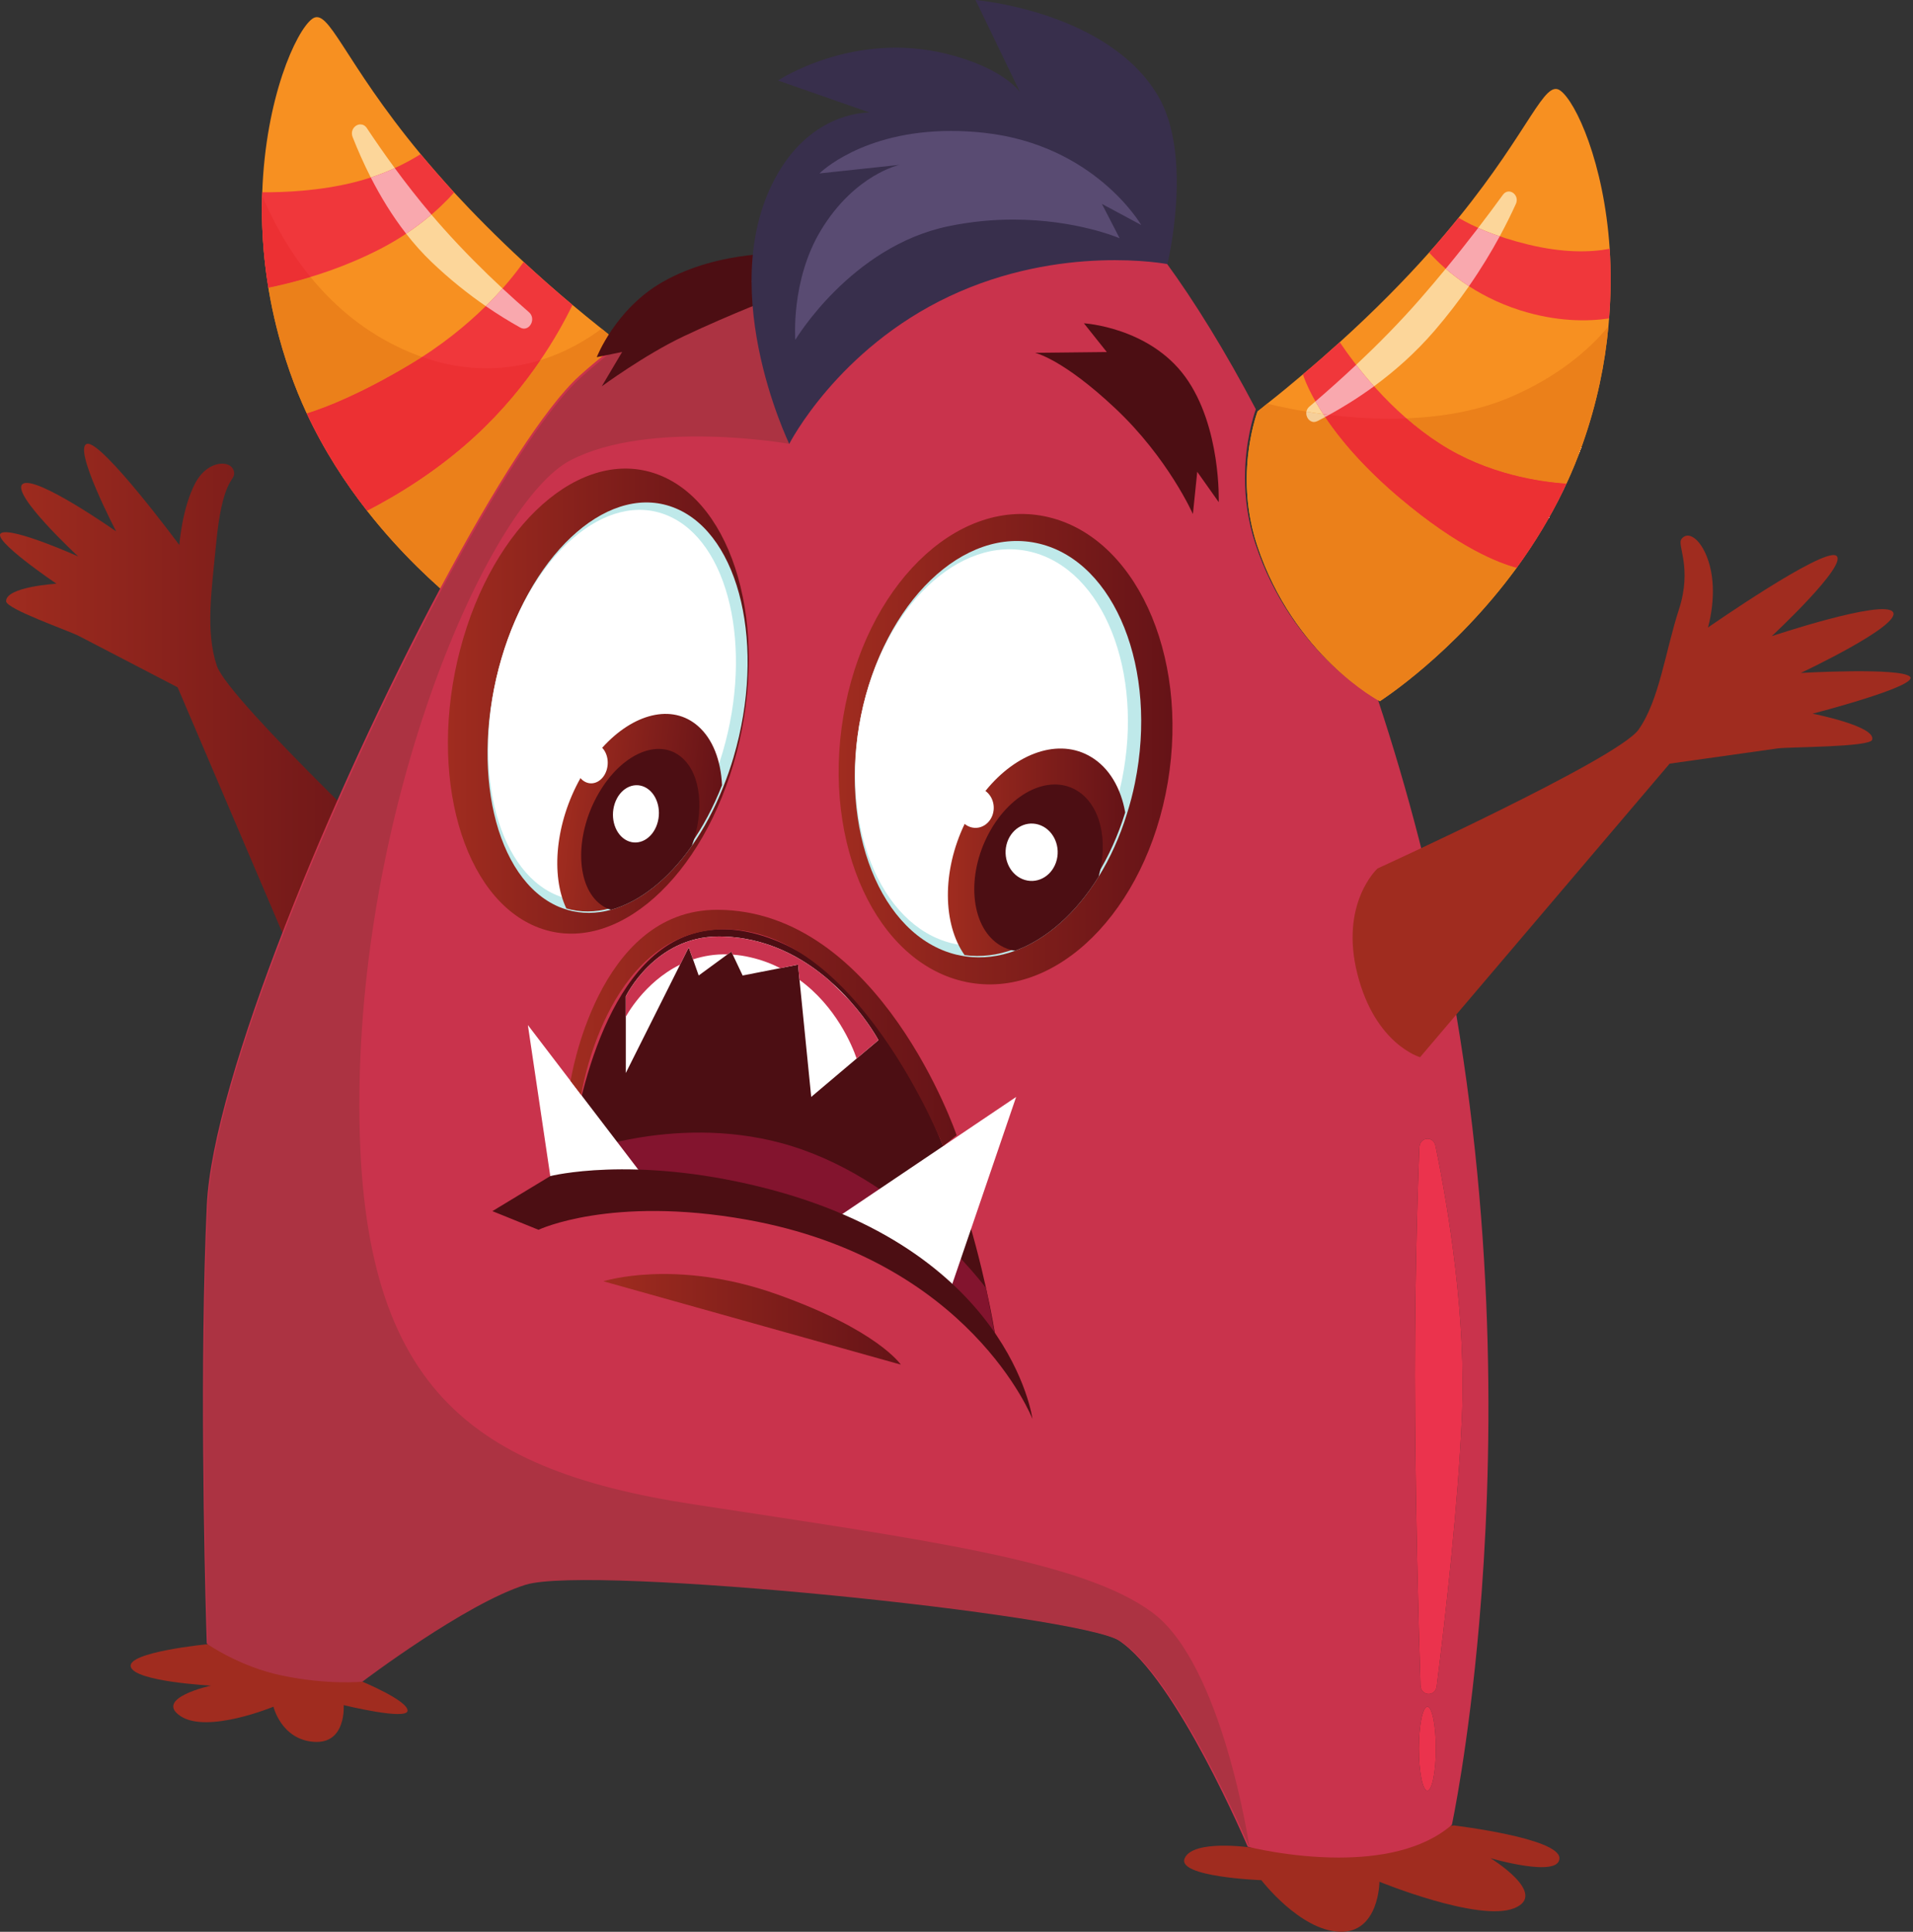 <?xml version="1.0" encoding="UTF-8" standalone="no"?>
<svg
   xmlns:dc="http://purl.org/dc/elements/1.1/"
   xmlns:cc="http://creativecommons.org/ns#"
   xmlns:rdf="http://www.w3.org/1999/02/22-rdf-syntax-ns#"
   xmlns:svg="http://www.w3.org/2000/svg"
   xmlns="http://www.w3.org/2000/svg"
   xmlns:xlink="http://www.w3.org/1999/xlink"
   width="200.242mm"
   height="202.224mm"
   viewBox="0 0 200.242 202.224"
   version="1.1"
   id="svg1762">
  <rect x="0" y="0" width="200.242" height="202.224" fill="#333333" stroke="none"/>
  <defs
     id="defs1756">
    <clipPath
       clipPathUnits="userSpaceOnUse"
       id="clipPath1315">
      <path
         d="m 1625.52,542.012 c -40.65,0 -75.73,8.187 -75.73,8.187 0,0 -59.56,127.321 -107.34,155.5 -17.95,10.539 -139.16,26 -257.66,36.031 -69.89,5.911 -138.84,9.93 -185.11,9.93 -24.043,0 -41.953,-1.09 -50.696,-3.551 -10.523,-3 -22.609,-7.961 -35.132,-13.929 -47.043,-22.43 -100.297,-59.11 -100.297,-59.11 0,0 -5.067,-0.488 -13.856,-0.488 -11.98,0 -30.886,0.91 -53.336,5.207 -34.683,6.59 -61.261,23.551 -61.261,23.551 0,0 -0.18,4.832 -0.457,13.512 -1.442,45.589 -5.481,197.597 0.457,316.348 4.738,94.76 103.714,311.31 194.144,465.05 0.008,0.02 0,0 0.008,0.01 44.461,75.59 86.859,136.01 114.969,159.31 8.897,7.33 19.357,15.18 31.037,23.31 v 0 c 18.63,12.96 40.39,26.65 63.96,40.2 15.37,8.84 31.5,17.63 48.03,26.14 -6.16,-70.23 30.58,-139.15 30.58,-139.15 0,0 39.97,71.46 132.9,111.23 52.25,22.35 102.93,27.24 137.3,27.24 26.75,0 43.62,-2.97 43.62,-2.97 0,0 0.01,0.03 0.02,0.09 24.04,-29.84 49.57,-67.25 74.92,-110.96 0,-0.01 -0.01,-0.01 -0.01,-0.01 l -0.29,-0.67 c -1.46,-3.84 -8.75,-23.74 -8.76,-50.91 0,-14.86 2.17,-31.89 8.67,-49.65 30.08,-82.35 99.68,-116.32 101.74,-117.31 24.66,-67.51 46,-140.96 61.49,-218.38 37.73,-188.67 33.79,-360.809 22.69,-477.141 -8.99,-94.309 -22.69,-151.938 -22.69,-151.938 -24.56,-19.332 -61.05,-24.679 -93.91,-24.679 m 73.54,113.636 c -3.9,0 -7.07,-14.148 -7.07,-31.609 0,-17.449 3.17,-31.609 7.07,-31.609 3.9,0 7.07,14.16 7.07,31.609 0,17.461 -3.17,31.609 -7.07,31.609 m 0.18,427.662 c -3.32,0 -6.65,-2.25 -6.84,-6.47 -1.94,-44.11 -4.27,-117.301 -3.55,-203.711 0.63,-76.5 2.7,-149.899 4.48,-201.348 0.15,-4.312 3.48,-6.543 6.8,-6.543 3.07,0 6.13,1.903 6.68,5.844 7.79,56.008 17.56,135.387 20.91,202.047 3.79,75.332 -10.94,156.561 -21.94,204.931 -0.81,3.56 -3.67,5.25 -6.54,5.25"
         id="path1313" />
    </clipPath>
    <linearGradient
       x1="0"
       y1="0"
       x2="1"
       y2="0"
       gradientUnits="userSpaceOnUse"
       gradientTransform="matrix(0,1283.04,1283.04,0,1215.88,542.01)"
       spreadMethod="pad"
       id="linearGradient1321"
       xlink:href="#linearGradient1343">
      <stop
         style="stop-opacity:1;stop-color:#349e7c"
         offset="0"
         id="stop1317" />
      <stop
         style="stop-opacity:1;stop-color:#42be93"
         offset="1"
         id="stop1319" />
    </linearGradient>
    <clipPath
       clipPathUnits="userSpaceOnUse"
       id="clipPath1337">
      <path
         d="m 1448.05,1329.1 c -5.94,-17.43 -13.95,-33.36 -23.47,-47.3 -18.66,-27.34 -43.07,-47.03 -69.27,-55.79 -13.29,-4.44 -27.05,-6.04 -40.71,-4.34 -18.1,23.37 -18.95,63.05 0.19,99.04 l 0.56,1.05 c 4.81,8.76 10.37,16.77 16.68,23.65 25.45,28.55 60.89,40.05 87.55,25.54 15.18,-8.2 24.89,-23.47 28.47,-41.85 z"
         id="path1335" />
    </clipPath>
    <linearGradient
       x1="0"
       y1="0"
       x2="1"
       y2="0"
       gradientUnits="userSpaceOnUse"
       gradientTransform="matrix(147.316,0,0,-147.316,1300.73,1299.12)"
       spreadMethod="pad"
       id="linearGradient1343">
      <stop
         style="stop-opacity:1;stop-color:#a02c1f"
         offset="0"
         id="stop1339" />
      <stop
         style="stop-opacity:1;stop-color:#651317"
         offset="1"
         id="stop1341" />
    </linearGradient>
    <clipPath
       clipPathUnits="userSpaceOnUse"
       id="clipPath1365">
      <path
         d="m 1113.1,1349.62 c -7.25,-16.7 -16.13,-31.68 -26.1,-44.54 -19.54,-25.21 -43.21,-42.23 -67.14,-48.21 -12.14,-3.01 -24.356,-3.17 -36.106,-0.06 -13.055,25.08 -9.109,64.58 11.867,98.34 l 0.613,0.96 c 5.236,8.21 11.046,15.58 17.376,21.76 25.62,25.7 57.95,33.44 79.55,16.26 12.3,-9.73 18.98,-25.89 19.94,-44.51 z"
         id="path1363" />
    </clipPath>
    <linearGradient
       x1="0"
       y1="0"
       x2="1"
       y2="0"
       gradientUnits="userSpaceOnUse"
       gradientTransform="matrix(128.777,-15.316,-15.316,-128.777,980.781,1335.16)"
       spreadMethod="pad"
       id="linearGradient1371">
      <stop
         style="stop-opacity:1;stop-color:#a02c1f"
         offset="0"
         id="stop1367" />
      <stop
         style="stop-opacity:1;stop-color:#651317"
         offset="1"
         id="stop1369" />
    </linearGradient>
    <clipPath
       clipPathUnits="userSpaceOnUse"
       id="clipPath1407">
      <path
         d="m 1657.66,1286.91 c 0,0 199.48,82.46 216.76,104.46 17.28,21.99 22.38,59.25 33.63,90.64 11.19,31.22 -1.63,48.36 1.99,52.85 6.55,8.12 19.9,-2.58 24.62,-23.79 4.71,-21.2 -2.52,-42.73 -2.52,-42.73 0,0 95.98,60.61 106.58,54.12 10.6,-6.47 -53.56,-60.6 -53.56,-60.6 0,0 93.02,28.21 100.68,18.19 7.66,-10.01 -76.53,-45.88 -76.53,-45.88 0,0 82.74,4.26 90.67,-2.81 7.92,-7.07 -80.9,-27.88 -80.9,-27.88 0,0 53.02,-9.38 49.48,-19.68 -1.92,-5.61 -68.98,-5.29 -78.4,-6.47 -9.42,-1.18 -89.82,-11.48 -89.82,-11.48 L 1693,1144.77 c 0,0 -37.24,9.57 -52.06,62.6 -14.92,53.41 16.72,79.54 16.72,79.54 z"
         id="path1405" />
    </clipPath>
    <linearGradient
       x1="0"
       y1="0"
       x2="1"
       y2="0"
       gradientUnits="userSpaceOnUse"
       gradientTransform="matrix(463.534,0,0,-463.534,1636.94,1341.17)"
       spreadMethod="pad"
       id="linearGradient1413">
      <stop
         style="stop-opacity:1;stop-color:#349e7c"
         offset="0"
         id="stop1409" />
      <stop
         style="stop-opacity:1;stop-color:#42be93"
         offset="1"
         id="stop1411" />
    </linearGradient>
    <clipPath
       clipPathUnits="userSpaceOnUse"
       id="clipPath1431">
      <path
         d="m 1700.13,665.238 c -3.32,0 -6.65,2.231 -6.8,6.543 -1.78,51.449 -3.85,124.848 -4.48,201.348 -0.72,86.41 1.61,159.601 3.55,203.711 0.19,4.22 3.52,6.47 6.84,6.47 2.87,0 5.73,-1.69 6.54,-5.25 11,-48.37 25.73,-129.599 21.94,-204.931 -3.35,-66.66 -13.12,-146.039 -20.91,-202.047 -0.55,-3.941 -3.61,-5.844 -6.68,-5.844"
         id="path1429" />
    </clipPath>
    <linearGradient
       x1="0"
       y1="0"
       x2="1"
       y2="0"
       gradientUnits="userSpaceOnUse"
       gradientTransform="matrix(0,1283.04,1283.04,0,1215.88,542.01)"
       spreadMethod="pad"
       id="linearGradient1437">
      <stop
         style="stop-opacity:1;stop-color:#6accad"
         offset="0"
         id="stop1433" />
      <stop
         style="stop-opacity:1;stop-color:#73cfb5"
         offset="1"
         id="stop1435" />
    </linearGradient>
    <clipPath
       clipPathUnits="userSpaceOnUse"
       id="clipPath1447">
      <path
         d="m 1699.06,592.43 c -3.9,0 -7.07,14.16 -7.07,31.609 0,17.461 3.17,31.609 7.07,31.609 3.9,0 7.07,-14.148 7.07,-31.609 0,-17.449 -3.17,-31.609 -7.07,-31.609"
         id="path1445" />
    </clipPath>
    <linearGradient
       xlink:href="#linearGradient1371"
       id="linearGradient3194"
       x1="1636.942"
       y1="1341.174"
       x2="2100.48"
       y2="1341.174"
       gradientUnits="userSpaceOnUse" />
    <linearGradient
       xlink:href="#linearGradient1371"
       id="linearGradient3210"
       x1="60.669"
       y1="115.43"
       x2="73.151"
       y2="115.43"
       gradientUnits="userSpaceOnUse"
       gradientTransform="matrix(3.575,0,0,3.937,-212.335,-350.363)" />
    <linearGradient
       xlink:href="#linearGradient1371"
       id="linearGradient3218"
       x1="85.223"
       y1="115.475"
       x2="94.998"
       y2="115.475"
       gradientUnits="userSpaceOnUse"
       gradientTransform="matrix(3.575,0,0,3.937,-212.335,-350.363)" />
    <linearGradient
       xlink:href="#linearGradient1371"
       id="linearGradient3226"
       x1="73.783"
       y1="114.197"
       x2="82.593"
       y2="114.197"
       gradientUnits="userSpaceOnUse"
       gradientTransform="matrix(3.575,0,0,3.937,-212.335,-350.363)" />
    <linearGradient
       xlink:href="#linearGradient1371"
       id="linearGradient3234"
       x1="78.336"
       y1="130.635"
       x2="87.044"
       y2="130.635"
       gradientUnits="userSpaceOnUse"
       gradientTransform="matrix(3.575,0,0,3.937,-212.335,-350.363)" />
    <linearGradient
       xlink:href="#linearGradient1371"
       id="linearGradient3242"
       x1="77.375"
       y1="122.888"
       x2="88.678"
       y2="122.888"
       gradientUnits="userSpaceOnUse"
       gradientTransform="matrix(3.575,0,0,3.937,-212.335,-350.363)" />
    <linearGradient
       xlink:href="#linearGradient1343"
       id="linearGradient3383"
       gradientUnits="userSpaceOnUse"
       gradientTransform="matrix(147.316,0,0,-147.316,1300.73,1299.12)"
       x1="0"
       y1="0"
       x2="1"
       y2="0"
       spreadMethod="pad" />
    <linearGradient
       xlink:href="#linearGradient1371"
       id="linearGradient3385"
       gradientUnits="userSpaceOnUse"
       gradientTransform="matrix(128.777,-15.316,-15.316,-128.777,980.781,1335.16)"
       x1="0"
       y1="0"
       x2="1"
       y2="0"
       spreadMethod="pad" />
    <linearGradient
       xlink:href="#linearGradient1371"
       id="linearGradient3651"
       x1="128.505"
       y1="222.466"
       x2="167.791"
       y2="222.466"
       gradientUnits="userSpaceOnUse" />
    <linearGradient
       xlink:href="#linearGradient1371"
       id="linearGradient3659"
       x1="18.232"
       y1="203.041"
       x2="47.222"
       y2="203.041"
       gradientUnits="userSpaceOnUse" />
  </defs>
  <g
     id="layer1"
     transform="translate(-4.56,-25.807)">
    <path
       d="m 68.975,75.397 c -3.851,11.61 -12.837,16.296 -12.837,16.296 0,0 -1.39,-0.89 -3.506,-2.592 -2.555,-2.094 -6.18,-5.405 -9.651,-9.83 -2.283,-2.918 -4.505,-6.32 -6.311,-10.183 -0.642,-1.387 -1.237,-2.828 -1.759,-4.333 -1.058,-3.036 -1.795,-5.994 -2.258,-8.834 -0.559,-3.403 -0.737,-6.648 -0.654,-9.634 l 0.013,-0.352 c 0.344,-9.856 3.53,-16.897 5.229,-18.156 1.736,-1.269 3.21,4.333 11.351,14.163 1.058,1.269 2.223,2.604 3.507,4.018 2.079,2.251 4.481,4.686 7.274,7.265 1.569,1.451 3.269,2.957 5.111,4.502 0.974,0.811 1.985,1.649 3.043,2.487 0.463,0.378 0.926,0.758 1.401,1.125 0,0 0.44,1.139 0.773,3.023 0.464,2.618 0.714,6.676 -0.725,11.033"
       style="fill:#f79021;fill-opacity:1;fill-rule:nonzero;stroke:none;stroke-width:0.132"
       id="path1283" />
    <path
       d="m 52.097,45.961 c -1.616,1.807 -4.244,4.162 -8.119,6.1 -4.314,2.16 -8.546,3.298 -11.327,3.861 -0.559,-3.403 -0.737,-6.648 -0.654,-9.634 l 0.013,-0.352 c 2.199,0.012 5.978,-0.118 9.734,-1.075 2.984,-0.758 5.301,-1.948 6.846,-2.918 1.058,1.269 2.223,2.604 3.507,4.018"
       style="fill:#f0373b;fill-opacity:1;fill-rule:nonzero;stroke:none;stroke-width:0.132"
       id="path1285" />
    <path
       d="m 64.483,57.728 c -1.439,2.983 -4.659,8.665 -10.258,13.795 -3.959,3.639 -8.214,6.19 -11.244,7.748 -2.283,-2.918 -4.505,-6.32 -6.311,-10.183 2.139,-0.667 5.669,-2.068 10.733,-5.079 6.727,-4.016 10.483,-8.663 11.969,-10.784 1.569,1.451 3.269,2.957 5.111,4.502"
       style="fill:#f0373b;fill-opacity:1;fill-rule:nonzero;stroke:none;stroke-width:0.132"
       id="path1287" />
    <path
       d="m 50.778,87.524 c -1.497,-1.325 -3.194,-2.953 -4.938,-4.872 1.745,1.918 3.443,3.546 4.939,4.871 -10e-4,0.002 0,-0.001 -10e-4,0.002"
       style="fill:#e5d6d5;fill-opacity:1;fill-rule:nonzero;stroke:none;stroke-width:0.132"
       id="path1291" />
    <path
       d="m 50.779,87.522 c -1.496,-1.325 -3.194,-2.953 -4.939,-4.871 -0.946,-1.042 -1.907,-2.169 -2.856,-3.382 3.031,-1.558 7.284,-4.109 11.241,-7.747 2.92,-2.676 5.194,-5.502 6.905,-8.017 2.83,-0.876 5.017,-2.25 6.396,-3.29 0.463,0.378 0.926,0.758 1.401,1.125 0,0 0.112,0.29 0.266,0.819 -1.473,1.129 -2.792,2.219 -3.914,3.237 -3.545,3.236 -8.893,11.627 -14.5,22.125"
       style="fill:#eb801a;fill-opacity:1;fill-rule:nonzero;stroke:none;stroke-width:0.132"
       id="path1293" />
    <path
       d="m 34.91,64.756 v 0 c -2.342,-6.673 -3.067,-12.996 -2.913,-18.468 -0.013,0.456 -0.019,0.917 -0.019,1.383 -5.05e-4,2.594 0.2,5.366 0.673,8.251 v 0 c 0.464,2.84 1.2,5.798 2.258,8.834 v 0"
       style="fill:#e5d6d5;fill-opacity:1;fill-rule:nonzero;stroke:none;stroke-width:0.132"
       id="path1295" />
    <path
       d="M 36.677,69.087 C 36.03,67.701 35.436,66.258 34.91,64.756 v 0 c -1.058,-3.036 -1.795,-5.994 -2.258,-8.834 1.227,-0.248 2.735,-0.608 4.409,-1.119 2.273,2.786 5.213,5.384 8.998,7.245 0.914,0.449 1.809,0.822 2.683,1.129 -0.433,0.281 -0.88,0.558 -1.341,0.833 -5.058,3.007 -8.585,4.408 -10.725,5.077"
       style="fill:#eb801a;fill-opacity:1;fill-rule:nonzero;stroke:none;stroke-width:0.132"
       id="path1297" />
    <path
       d="m 32.652,55.922 c -0.473,-2.885 -0.674,-5.657 -0.673,-8.251 0,-0.467 0.006,-0.928 0.019,-1.383 v 0 c 1.122,2.644 2.747,5.676 5.063,8.515 -1.674,0.511 -3.183,0.871 -4.409,1.119 v 0"
       style="fill:#ec3033;fill-opacity:1;fill-rule:nonzero;stroke:none;stroke-width:0.132"
       id="path1299" />
    <path
       d="m 42.984,79.27 c -2.283,-2.917 -4.5,-6.319 -6.307,-10.183 2.14,-0.669 5.668,-2.071 10.725,-5.077 0.461,-0.275 0.908,-0.553 1.341,-0.833 2.415,0.847 4.675,1.187 6.747,1.187 2.081,0 3.973,-0.343 5.641,-0.858 -1.711,2.515 -3.985,5.341 -6.905,8.017 -3.957,3.637 -8.21,6.188 -11.241,7.747"
       style="fill:#ec3033;fill-opacity:1;fill-rule:nonzero;stroke:none;stroke-width:0.132"
       id="path1301" />
    <path
       d="m 42.493,201.849 c 0,0 4.729,1.962 4.729,3.026 0,1.064 -6.686,-0.572 -6.686,-0.572 0,0 0.298,4.09 -3.119,3.844 -3.418,-0.245 -4.235,-3.68 -4.235,-3.68 0,0 -6.909,2.862 -9.731,0.982 -2.823,-1.883 3.194,-3.191 3.194,-3.191 0,0 -7.949,-0.409 -8.395,-1.962 -0.445,-1.554 8.049,-2.372 8.049,-2.372 l 16.195,3.926"
       style="fill:url(#linearGradient3659);fill-opacity:1.0;fill-rule:nonzero;stroke:none;stroke-width:0.132"
       id="path1303" />
    <path
       d="m 135.353,219.191 c 0,0 -5.894,-0.841 -6.785,1.134 -0.892,1.975 8.023,2.301 8.023,2.301 0,0 4.012,5.236 8.171,5.4 4.161,0.164 4.191,-5.236 4.191,-5.236 0,0 10.37,4.254 14.085,2.78 3.714,-1.471 -2.459,-5.245 -2.459,-5.245 0,0 7.213,2.114 7.213,0 0,-2.116 -11.043,-3.425 -11.043,-3.425 l -21.395,2.29"
       style="fill:url(#linearGradient3651);fill-opacity:1.0;fill-rule:nonzero;stroke:none;stroke-width:0.132"
       id="path1305" />
    <path
       d="m 49.185,118.594 c 0,0 -20.716,-19.451 -21.931,-23.097 -1.216,-3.646 -0.518,-8.04 -0.086,-12.646 0.639,-6.843 1.905,-6.668 1.902,-7.469 -0.004,-1.447 -2.67,-1.617 -4.061,0.982 -1.392,2.598 -1.68,6.491 -1.68,6.491 0,0 -8.137,-10.984 -9.661,-10.583 -1.524,0.401 3.05,9.163 3.05,9.163 0,0 -8.476,-5.958 -9.785,-4.964 -1.309,0.994 5.809,7.584 5.809,7.584 0,0 -6.812,-3.053 -8.038,-2.458 -1.225,0.594 5.764,5.314 5.764,5.314 0,0 -5.291,0.318 -5.268,1.832 0.012,0.822 6.54,3.082 7.624,3.643 1.084,0.56 10.328,5.37 10.328,5.37 l 16.256,38.097 9.778,-17.26"
       style="fill:url(#linearGradient3210);fill-opacity:1;fill-rule:nonzero;stroke:none;stroke-width:0.132"
       id="path1307" />
    <g
       id="g1309"
       transform="matrix(0.126,0,0,-0.139,-60.113,295.6)">
      <g
         id="g1311"
         clip-path="url(#clipPath1315)">
        <path
           d="m 1625.52,542.012 c -40.65,0 -75.73,8.187 -75.73,8.187 0,0 -59.56,127.321 -107.34,155.5 -17.95,10.539 -139.16,26 -257.66,36.031 -69.89,5.911 -138.84,9.93 -185.11,9.93 -24.043,0 -41.953,-1.09 -50.696,-3.551 -10.523,-3 -22.609,-7.961 -35.132,-13.929 -47.043,-22.43 -100.297,-59.11 -100.297,-59.11 0,0 -5.067,-0.488 -13.856,-0.488 -11.98,0 -30.886,0.91 -53.336,5.207 -34.683,6.59 -61.261,23.551 -61.261,23.551 0,0 -0.18,4.832 -0.457,13.512 -1.442,45.589 -5.481,197.597 0.457,316.348 4.738,94.76 103.714,311.31 194.144,465.05 0.008,0.02 0,0 0.008,0.01 44.461,75.59 86.859,136.01 114.969,159.31 8.897,7.33 19.357,15.18 31.037,23.31 v 0 c 18.63,12.96 40.39,26.65 63.96,40.2 15.37,8.84 31.5,17.63 48.03,26.14 -6.16,-70.23 30.58,-139.15 30.58,-139.15 0,0 39.97,71.46 132.9,111.23 52.25,22.35 102.93,27.24 137.3,27.24 26.75,0 43.62,-2.97 43.62,-2.97 0,0 0.01,0.03 0.02,0.09 24.04,-29.84 49.57,-67.25 74.92,-110.96 0,-0.01 -0.01,-0.01 -0.01,-0.01 l -0.29,-0.67 c -1.46,-3.84 -8.75,-23.74 -8.76,-50.91 0,-14.86 2.17,-31.89 8.67,-49.65 30.08,-82.35 99.68,-116.32 101.74,-117.31 24.66,-67.51 46,-140.96 61.49,-218.38 37.73,-188.67 33.79,-360.809 22.69,-477.141 -8.99,-94.309 -22.69,-151.938 -22.69,-151.938 -24.56,-19.332 -61.05,-24.679 -93.91,-24.679 m 73.54,113.636 c -3.9,0 -7.07,-14.148 -7.07,-31.609 0,-17.449 3.17,-31.609 7.07,-31.609 3.9,0 7.07,14.16 7.07,31.609 0,17.461 -3.17,31.609 -7.07,31.609 m 0.18,427.662 c -3.32,0 -6.65,-2.25 -6.84,-6.47 -1.94,-44.11 -4.27,-117.301 -3.55,-203.711 0.63,-76.5 2.7,-149.899 4.48,-201.348 0.15,-4.312 3.48,-6.543 6.8,-6.543 3.07,0 6.13,1.903 6.68,5.844 7.79,56.008 17.56,135.387 20.91,202.047 3.79,75.332 -10.94,156.561 -21.94,204.931 -0.81,3.56 -3.67,5.25 -6.54,5.25"
           style="fill:#c9334c;fill-opacity:1;fill-rule:nonzero;stroke:none"
           id="path1323" />
      </g>
    </g>
    <path
       d="m 126.798,107.701 c -2.268,13.46 -11.708,22.822 -21.086,20.906 -9.378,-1.915 -15.141,-14.381 -12.874,-27.843 2.268,-13.46 11.708,-22.822 21.086,-20.906 9.377,1.915 15.142,14.381 12.874,27.843"
       style="fill:url(#linearGradient3218);fill-opacity:1;fill-rule:nonzero;stroke:none;stroke-width:0.132"
       id="path1325" />
    <path
       d="m 123.36,107.768 c -0.226,1.114 -0.511,2.2 -0.844,3.247 -0.749,2.421 -1.759,4.633 -2.96,6.569 -2.353,3.797 -5.432,6.532 -8.736,7.748 -1.676,0.617 -3.412,0.839 -5.134,0.603 -0.344,-0.052 -0.69,-0.118 -1.034,-0.196 -7.917,-1.95 -12.374,-13.167 -9.961,-25.039 2.413,-11.871 10.781,-19.921 18.697,-17.97 7.928,1.95 12.385,13.153 9.972,25.037"
       style="fill:#bfe9ea;fill-opacity:1;fill-rule:nonzero;stroke:none;stroke-width:0.132"
       id="path1327" />
    <path
       d="m 94.685,100.702 c -2.297,11.312 1.955,21.986 9.498,23.844 7.543,1.858 15.52,-5.807 17.818,-17.117 2.298,-11.312 -1.955,-21.987 -9.498,-23.846 -7.543,-1.857 -15.52,5.807 -17.818,17.118"
       style="fill:#ffffff;fill-opacity:1;fill-rule:nonzero;stroke:none;stroke-width:0.132"
       id="path1329" />
    <g
       id="g1331"
       transform="matrix(0.126,0,0,-0.139,-60.113,295.6)">
      <g
         id="g1333"
         clip-path="url(#clipPath1337)">
        <path
           d="m 1448.05,1329.1 c -5.94,-17.43 -13.95,-33.36 -23.47,-47.3 -18.66,-27.34 -43.07,-47.03 -69.27,-55.79 -13.29,-4.44 -27.05,-6.04 -40.71,-4.34 -18.1,23.37 -18.95,63.05 0.19,99.04 l 0.56,1.05 c 4.81,8.76 10.37,16.77 16.68,23.65 25.45,28.55 60.89,40.05 87.55,25.54 15.18,-8.2 24.89,-23.47 28.47,-41.85"
           style="fill:url(#linearGradient3383);fill-opacity:1;fill-rule:nonzero;stroke:none"
           id="path1345" />
      </g>
    </g>
    <path
       d="m 119.556,117.584 c -2.353,3.797 -5.432,6.532 -8.736,7.748 -0.546,-0.078 -1.058,-0.261 -1.545,-0.549 -2.995,-1.779 -3.625,-6.87 -1.414,-11.348 2.198,-4.477 6.417,-6.676 9.401,-4.883 2.485,1.48 3.341,5.237 2.294,9.031"
       style="fill:#4c0e13;fill-opacity:1;fill-rule:nonzero;stroke:none;stroke-width:0.132"
       id="path1347" />
    <path
       d="m 109.912,114.243 c -0.391,1.601 0.473,3.25 1.927,3.679 1.454,0.431 2.95,-0.521 3.341,-2.122 0.391,-1.601 -0.472,-3.25 -1.927,-3.679 -1.454,-0.431 -2.95,0.521 -3.341,2.122"
       style="fill:#ffffff;fill-opacity:1;fill-rule:nonzero;stroke:none;stroke-width:0.132"
       id="path1349" />
    <path
       d="m 104.828,109.822 c -0.274,1.121 0.33,2.273 1.348,2.575 1.018,0.302 2.065,-0.364 2.338,-1.485 0.272,-1.121 -0.332,-2.273 -1.349,-2.575 -1.017,-0.302 -2.063,0.365 -2.337,1.485"
       style="fill:#ffffff;fill-opacity:1;fill-rule:nonzero;stroke:none;stroke-width:0.132"
       id="path1351" />
    <path
       d="m 81.664,104.589 c -3.427,13.107 -12.683,21.321 -20.674,18.346 -7.992,-2.976 -11.694,-16.014 -8.268,-29.122 3.426,-13.107 12.683,-21.321 20.674,-18.346 7.992,2.976 11.694,16.013 8.268,29.122"
       style="fill:url(#linearGradient3226);fill-opacity:1;fill-rule:nonzero;stroke:none;stroke-width:0.132"
       id="path1353" />
    <path
       d="m 81.358,105.039 c -0.317,1.078 -0.682,2.125 -1.086,3.126 -0.914,2.319 -2.034,4.4 -3.292,6.186 -2.464,3.501 -5.45,5.865 -8.468,6.695 -1.531,0.418 -3.072,0.44 -4.554,0.008 -0.296,-0.09 -0.59,-0.194 -0.883,-0.313 -6.711,-2.843 -9.404,-14.492 -6.022,-26.004 3.383,-11.512 11.56,-18.546 18.271,-15.703 6.721,2.843 9.416,14.478 6.032,26.004"
       style="fill:#bfe9ea;fill-opacity:1;fill-rule:nonzero;stroke:none;stroke-width:0.132"
       id="path1355" />
    <path
       d="m 57.05,94.738 c -3.222,10.97 -0.649,22.057 5.745,24.765 6.394,2.708 14.19,-3.987 17.411,-14.956 3.222,-10.97 0.65,-22.057 -5.745,-24.765 -6.394,-2.71 -14.19,3.987 -17.411,14.956"
       style="fill:#ffffff;fill-opacity:1;fill-rule:nonzero;stroke:none;stroke-width:0.132"
       id="path1357" />
    <g
       id="g1359"
       transform="matrix(0.126,0,0,-0.139,-60.113,295.6)">
      <g
         id="g1361"
         clip-path="url(#clipPath1365)">
        <path
           d="m 1113.1,1349.62 c -7.25,-16.7 -16.13,-31.68 -26.1,-44.54 -19.54,-25.21 -43.21,-42.23 -67.14,-48.21 -12.14,-3.01 -24.356,-3.17 -36.106,-0.06 -13.055,25.08 -9.109,64.58 11.867,98.34 l 0.613,0.96 c 5.236,8.21 11.046,15.58 17.376,21.76 25.62,25.7 57.95,33.44 79.55,16.26 12.3,-9.73 18.98,-25.89 19.94,-44.51"
           style="fill:url(#linearGradient3385);fill-opacity:1;fill-rule:nonzero;stroke:none"
           id="path1373" />
      </g>
    </g>
    <path
       d="m 76.98,114.351 c -2.464,3.501 -5.45,5.865 -8.468,6.695 -0.47,-0.142 -0.897,-0.382 -1.293,-0.724 -2.427,-2.111 -2.431,-7.238 -0.019,-11.43 2.403,-4.194 6.326,-5.895 8.743,-3.772 2.013,1.753 2.358,5.58 1.037,9.23"
       style="fill:#4c0e13;fill-opacity:1;fill-rule:nonzero;stroke:none;stroke-width:0.132"
       id="path1375" />
    <path
       d="m 68.907,109.929 c -0.512,1.546 0.064,3.28 1.29,3.873 1.226,0.593 2.636,-0.178 3.148,-1.725 0.513,-1.546 -0.063,-3.28 -1.289,-3.875 -1.226,-0.592 -2.636,0.179 -3.149,1.726"
       style="fill:#ffffff;fill-opacity:1;fill-rule:nonzero;stroke:none;stroke-width:0.132"
       id="path1377" />
    <path
       d="m 64.938,104.959 c -0.359,1.08 0.045,2.294 0.903,2.71 0.857,0.415 1.844,-0.125 2.203,-1.205 0.358,-1.083 -0.045,-2.297 -0.903,-2.712 -0.858,-0.414 -1.844,0.125 -2.203,1.208"
       style="fill:#ffffff;fill-opacity:1;fill-rule:nonzero;stroke:none;stroke-width:0.132"
       id="path1379" />
    <path
       d="m 108.832,166.197 c -0.166,-0.601 -1.937,-5.653 -16.035,-11.164 -15.036,-5.876 -28.978,-4.751 -28.978,-4.751 0,0 0.226,-3.232 1.105,-7.473 1.937,-9.266 7.049,-23.35 20.004,-18.861 14.181,4.922 20.564,26.362 22.846,36.702 0.618,2.773 0.94,4.737 1.034,5.393 l 0.024,0.155"
       style="fill:#4c0e13;fill-opacity:1;fill-rule:nonzero;stroke:none;stroke-width:0.132"
       id="path1381" />
    <path
       d="m 108.832,166.197 c -0.166,-0.601 -1.937,-5.653 -16.035,-11.164 -15.036,-5.876 -28.978,-4.751 -28.978,-4.751 l 0.401,-3.464 c 0,0 10.584,-4.451 22.106,-1.355 12.786,3.436 21.448,15.186 21.448,15.186 l 1.034,5.393 0.024,0.155"
       style="fill:#83142e;fill-opacity:1;fill-rule:nonzero;stroke:none;stroke-width:0.132"
       id="path1383" />
    <path
       d="m 96.51,134.693 -2.283,1.922 -4.753,4.019 -1.225,-12.251 -0.154,-1.597 -1.855,0.367 -3.945,0.772 -1.034,-2.186 -0.155,-0.314 -0.392,0.287 -3.019,2.212 -0.594,-1.689 -0.452,-1.255 -0.903,1.805 -5.682,11.348 v -8.023 c 0,0 3.019,-6.27 9.711,-6.27 4.992,0 8.903,2.239 11.684,4.686 l 0.024,0.028 c 0.761,0.668 1.438,1.347 2.02,2.003 1.996,2.226 3.007,4.137 3.007,4.137"
       style="fill:#ffffff;fill-opacity:1;fill-rule:nonzero;stroke:none;stroke-width:0.132"
       id="path1385" />
    <path
       d="m 62.339,150.125 -2.525,-17.014 13.618,17.834 z"
       style="fill:#ffffff;fill-opacity:1;fill-rule:nonzero;stroke:none;stroke-width:0.132"
       id="path1387" />
    <path
       d="M 90.977,154.076 110.924,140.637 103.495,162.397 Z"
       style="fill:#ffffff;fill-opacity:1;fill-rule:nonzero;stroke:none;stroke-width:0.132"
       id="path1389" />
    <path
       d="m 56.1,152.591 6.061,-3.669 c 0,0 8.55,-2.185 21.946,1.121 26.174,6.463 28.526,24.297 28.526,24.297 0,0 -6.537,-16.688 -29.939,-20.861 -14.209,-2.532 -21.766,1.065 -21.766,1.065 l -4.828,-1.953"
       style="fill:#4c0e13;fill-opacity:1;fill-rule:nonzero;stroke:none;stroke-width:0.132"
       id="path1391" />
    <path
       d="m 96.51,134.693 -2.283,1.922 c -0.474,-1.387 -2.162,-5.457 -5.978,-8.231 l -0.154,-1.597 -1.855,0.367 c -0.938,-0.472 -1.961,-0.864 -3.101,-1.126 -0.655,-0.157 -1.284,-0.247 -1.878,-0.287 l -0.155,-0.314 -0.392,0.287 c -1.332,-0.039 -2.531,0.171 -3.613,0.524 l -0.452,-1.255 -0.903,1.805 c -3.792,1.858 -5.682,5.458 -5.682,5.458 v -2.133 c 0,0 3.019,-6.27 9.711,-6.27 4.992,0 8.903,2.239 11.684,4.686 l 0.024,0.028 c 0.689,0.654 1.379,1.336 2.02,2.003 1.996,2.226 3.007,4.137 3.007,4.137"
       style="fill:#c9334f;fill-opacity:1;fill-rule:nonzero;stroke:none;stroke-width:0.132"
       id="path1393" />
    <path
       d="m 65.395,140.42 -1.109,-1.453 c 0,0 2.746,-17.921 15.325,-17.921 17.023,0 25.084,23.597 25.084,23.597 l -1.415,1.143 c 0,0 -9.245,-23.492 -23.553,-22.676 -11.796,0.672 -14.332,17.31 -14.332,17.31"
       style="fill:url(#linearGradient3242);fill-opacity:1;fill-rule:nonzero;stroke:none;stroke-width:0.132"
       id="path1395" />
    <path
       d="m 129.426,79.619 c 0,0 -2.569,-5.833 -8.115,-11.055 -5.546,-5.222 -8.414,-5.823 -8.414,-5.823 l 7.516,-0.082 -2.396,-3.01 c 0,0 6.828,0.404 10.608,5.605 3.78,5.201 3.504,13.117 3.504,13.117 l -2.249,-3.176 -0.454,4.423"
       style="fill:#4c0e13;fill-opacity:1;fill-rule:nonzero;stroke:none;stroke-width:0.132"
       id="path1397" />
    <path
       d="m 172.991,59.141 c -0.021,0.275 -0.046,0.551 -0.07,0.839 -0.357,3.873 -1.189,8.009 -2.699,12.289 -0.511,1.44 -1.069,2.828 -1.699,4.164 -1.51,3.271 -3.317,6.216 -5.206,8.808 -6.621,9.069 -14.324,13.966 -14.324,13.966 0,0 -8.986,-4.686 -12.837,-16.295 -2.318,-6.977 -0.274,-13.141 0.011,-13.966 l 0.037,-0.093 c 0.344,-0.261 0.677,-0.536 1.01,-0.799 1.308,-1.033 2.544,-2.054 3.732,-3.062 1.355,-1.139 2.638,-2.264 3.852,-3.364 3.743,-3.39 6.811,-6.531 9.354,-9.385 1.129,-1.269 2.15,-2.486 3.079,-3.637 7.536,-9.306 8.986,-14.541 10.661,-13.312 1.617,1.178 4.564,7.54 5.16,16.557 0.141,2.278 0.141,4.712 -0.06,7.29"
       style="fill:#f79021;fill-opacity:1;fill-rule:nonzero;stroke:none;stroke-width:0.132"
       id="path1399" />
    <g
       id="g1401"
       transform="matrix(0.126,0,0,-0.139,-60.113,295.6)">
      <g
         id="g1403"
         clip-path="url(#clipPath1407)">
        <path
           d="m 1657.66,1286.91 c 0,0 199.48,82.46 216.76,104.46 17.28,21.99 22.38,59.25 33.63,90.64 11.19,31.22 -1.63,48.36 1.99,52.85 6.55,8.12 19.9,-2.58 24.62,-23.79 4.71,-21.2 -2.52,-42.73 -2.52,-42.73 0,0 95.98,60.61 106.58,54.12 10.6,-6.47 -53.56,-60.6 -53.56,-60.6 0,0 93.02,28.21 100.68,18.19 7.66,-10.01 -76.53,-45.88 -76.53,-45.88 0,0 82.74,4.26 90.67,-2.81 7.92,-7.07 -80.9,-27.88 -80.9,-27.88 0,0 53.02,-9.38 49.48,-19.68 -1.92,-5.61 -68.98,-5.29 -78.4,-6.47 -9.42,-1.18 -89.82,-11.48 -89.82,-11.48 L 1693,1144.77 c 0,0 -37.24,9.57 -52.06,62.6 -14.92,53.41 16.72,79.54 16.72,79.54"
           style="fill:url(#linearGradient3194);fill-opacity:1;fill-rule:nonzero;stroke:none"
           id="path1415" />
      </g>
    </g>
    <path
       d="m 135.348,219.189 c 0,0 -7.512,-17.682 -13.538,-21.596 -4.292,-2.775 -55.414,-8.011 -62.236,-5.89 -6.311,1.976 -17.08,10.144 -17.08,10.144 0,0 -3.566,0.38 -8.474,-0.655 -4.374,-0.915 -7.726,-3.271 -7.726,-3.271 0,0 -0.892,-26.179 0,-45.811 0.891,-19.632 28.229,-76.895 38.987,-86.712 2.912,-2.643 7.143,-5.758 11.981,-8.82 l 9.069,-2.475 0.844,18.167 c 0,0 -14.585,-2.591 -22.893,1.715 -8.296,4.305 -21.49,34.031 -22.085,65.221 -0.594,31.202 10.769,40.364 34.898,44.069 24.141,3.704 40.781,5.889 48.104,11.348 7.334,5.444 10.15,24.567 10.15,24.567"
       style="fill:#ac3342;fill-opacity:1;fill-rule:nonzero;stroke:none;stroke-width:0.132"
       id="path1417" />
    <path
       d="m 86.297,56.678 c 0,0 -5.225,1.989 -10.177,4.334 -4.072,1.929 -8.569,5.236 -8.569,5.236 l 2.13,-3.598 -2.657,0.547 c 0,0 1.955,-5.041 6.866,-7.856 6.066,-3.475 13.284,-2.98 13.284,-2.98 l -3.95,2.922 3.072,1.396"
       style="fill:#4c0e13;fill-opacity:1;fill-rule:nonzero;stroke:none;stroke-width:0.132"
       id="path1419" />
    <path
       d="m 126.754,53.454 c 0,0 -11.097,-2.15 -22.818,3.371 -11.72,5.523 -16.761,15.448 -16.761,15.448 0,0 -8.28,-17.103 -0.849,-28.883 3.795,-6.016 9.257,-5.801 9.257,-5.801 l -9.583,-3.354 c 0,0 7.841,-5.236 17.681,-2.782 6.021,1.503 7.65,4.008 7.65,4.008 l -4.661,-9.654 c 0,0 13.811,1.157 19.075,9.981 3.789,6.352 1.009,17.665 1.009,17.665"
       style="fill:#382f4c;fill-opacity:1;fill-rule:nonzero;stroke:none;stroke-width:0.132"
       id="path1421" />
    <path
       d="m 87.809,61.386 c 0,0 -0.498,-6.215 2.675,-11.466 3.552,-5.877 8.246,-6.858 8.246,-6.858 l -8.395,0.9 c 0,0 4.407,-4.447 13.772,-4.447 1.087,0 2.241,0.06 3.462,0.193 11.593,1.267 16.446,9.652 16.446,9.652 l -4.114,-2.208 1.858,3.598 c 0,0 -4.5,-1.957 -11.135,-1.957 -2.086,0 -4.384,0.194 -6.818,0.703 -10.178,2.128 -15.997,11.889 -15.997,11.889"
       style="fill:#594b72;fill-opacity:1;fill-rule:nonzero;stroke:none;stroke-width:0.132"
       id="path1423" />
    <g
       id="g1425"
       transform="matrix(0.126,0,0,-0.139,-60.113,295.6)">
      <g
         id="g1427"
         clip-path="url(#clipPath1431)">
        <path
           d="m 1700.13,665.238 c -3.32,0 -6.65,2.231 -6.8,6.543 -1.78,51.449 -3.85,124.848 -4.48,201.348 -0.72,86.41 1.61,159.601 3.55,203.711 0.19,4.22 3.52,6.47 6.84,6.47 2.87,0 5.73,-1.69 6.54,-5.25 11,-48.37 25.73,-129.599 21.94,-204.931 -3.35,-66.66 -13.12,-146.039 -20.91,-202.047 -0.55,-3.941 -3.61,-5.844 -6.68,-5.844"
           style="fill:#eb334d;fill-opacity:1;fill-rule:nonzero;stroke:none"
           id="path1439" />
      </g>
    </g>
    <g
       id="g1441"
       transform="matrix(0.126,0,0,-0.139,-60.113,295.6)">
      <g
         id="g1443"
         clip-path="url(#clipPath1447)">
        <path
           d="m 1699.06,592.43 c -3.9,0 -7.07,14.16 -7.07,31.609 0,17.461 3.17,31.609 7.07,31.609 3.9,0 7.07,-14.148 7.07,-31.609 0,-17.449 -3.17,-31.609 -7.07,-31.609"
           style="fill:#eb334d;fill-opacity:1;fill-rule:nonzero;stroke:none"
           id="path1455" />
      </g>
    </g>
    <path
       d="m 67.72,159.933 c 0,0 7.509,-2.409 18.107,1.343 10.599,3.753 13.026,7.383 13.026,7.383 l -31.133,-8.726"
       style="fill:url(#linearGradient3234);fill-opacity:1;fill-rule:nonzero;stroke:none;stroke-width:0.132"
       id="path1457" />
    <path
       d="m 168.522,76.433 c -1.51,3.271 -3.317,6.216 -5.206,8.808 -1.807,-0.472 -6.027,-2.055 -12.266,-7.33 -8.511,-7.2 -10.104,-12.919 -10.104,-12.919 1.355,-1.139 2.638,-2.264 3.852,-3.364 1.534,2.278 5.24,7.265 10.518,10.641 4.968,3.194 10.437,3.98 13.206,4.164"
       style="fill:#f0373b;fill-opacity:1;fill-rule:nonzero;stroke:none;stroke-width:0.132"
       id="path1459" />
    <path
       d="m 172.991,59.141 c -2.235,0.329 -5.48,0.367 -9.354,-0.864 -4.753,-1.518 -7.856,-4.228 -9.484,-6.034 1.129,-1.269 2.15,-2.486 3.079,-3.637 1.521,0.903 3.85,1.962 7.297,2.801 3.673,0.89 6.502,0.825 8.523,0.444 0.141,2.278 0.141,4.712 -0.06,7.29"
       style="fill:#f0373b;fill-opacity:1;fill-rule:nonzero;stroke:none;stroke-width:0.132"
       id="path1461" />
    <path
       d="m 148.993,99.206 c 0,0 -0.001,-0.001 -0.003,-0.003 -0.26,-0.137 -9.038,-4.855 -12.832,-16.292 -0.82,-2.466 -1.093,-4.832 -1.093,-6.895 0.001,-3.773 0.921,-6.537 1.105,-7.07 l 1.047,-0.892 c 0,0 1.584,0.431 4.094,0.843 -0.093,0.519 0.28,1.082 0.788,1.082 0.114,0 0.233,-0.028 0.357,-0.09 0.265,-0.136 0.537,-0.278 0.813,-0.426 1.513,2.255 3.944,5.201 7.783,8.448 6.235,5.27 10.453,6.856 12.263,7.329 -6.547,8.969 -14.149,13.859 -14.316,13.966 -0.001,0 -0.001,0 -0.001,0 h -0.001 c 0,0.001 0,0.001 0,0.001 v 0 c -0.001,0 -0.001,0 -0.001,0"
       style="fill:#eb801a;fill-opacity:1;fill-rule:nonzero;stroke:none;stroke-width:0.132"
       id="path1463" />
    <path
       d="m 165.884,81.386 c 0.942,-1.555 1.833,-3.208 2.638,-4.954 v 0 0 c 0.629,-1.336 1.188,-2.723 1.699,-4.164 1.51,-4.28 2.342,-8.416 2.699,-12.289 v 0 c -0.357,3.873 -1.189,8.009 -2.699,12.289 -1.167,3.328 -2.67,6.372 -4.337,9.117"
       style="fill:#e5d6d5;fill-opacity:1;fill-rule:nonzero;stroke:none;stroke-width:0.132"
       id="path1465" />
    <path
       d="m 168.522,76.433 c -2.77,-0.183 -8.238,-0.969 -13.206,-4.164 -1.275,-0.815 -2.458,-1.725 -3.541,-2.668 3.627,-0.142 7.466,-0.751 10.923,-2.24 4.981,-2.147 8.213,-4.961 10.222,-7.381 -0.357,3.873 -1.189,8.009 -2.699,12.289 -0.511,1.44 -1.069,2.828 -1.699,4.164 v 0"
       style="fill:#eb801a;fill-opacity:1;fill-rule:nonzero;stroke:none;stroke-width:0.132"
       id="path1467" />
    <path
       d="m 163.312,85.239 c -1.81,-0.472 -6.027,-2.058 -12.263,-7.329 -3.839,-3.247 -6.269,-6.193 -7.783,-8.448 0.137,-0.074 0.276,-0.15 0.416,-0.226 1.879,0.228 4.051,0.399 6.353,0.399 0.573,0 1.153,-0.012 1.739,-0.031 1.083,0.943 2.266,1.853 3.541,2.668 4.968,3.194 10.437,3.98 13.206,4.164 v 0 c -0.806,1.746 -1.696,3.398 -2.638,4.954 -0.825,1.358 -1.689,2.643 -2.572,3.853"
       style="fill:#ec3033;fill-opacity:1;fill-rule:nonzero;stroke:none;stroke-width:0.132"
       id="path1469" />
    <path
       d="m 143.065,69.157 c -0.624,-0.083 -1.212,-0.171 -1.757,-0.26 0.034,-0.192 0.132,-0.376 0.309,-0.526 0.207,-0.176 0.419,-0.358 0.636,-0.543 0.232,0.407 0.501,0.851 0.812,1.329 m 5.322,-2.915 c -0.704,-0.787 -1.329,-1.547 -1.87,-2.244 2.205,-2.073 4.539,-4.425 6.716,-6.919 0.924,-1.061 1.812,-2.11 2.656,-3.135 0.691,0.6 1.501,1.224 2.433,1.826 -1.049,1.511 -2.24,3.069 -3.587,4.637 -2.004,2.333 -4.201,4.261 -6.348,5.834 m 13.157,-15.699 c -0.844,-0.287 -1.592,-0.583 -2.254,-0.879 0.96,-1.251 1.826,-2.418 2.587,-3.466 0.175,-0.242 0.397,-0.344 0.615,-0.344 0.539,0 1.048,0.625 0.738,1.308 -0.472,1.039 -1.03,2.175 -1.686,3.382"
       style="fill:#fcd69a;fill-opacity:1;fill-rule:nonzero;stroke:none;stroke-width:0.132"
       id="path1471" />
    <path
       d="m 143.683,69.236 c -0.209,-0.028 -0.415,-0.053 -0.618,-0.079 -0.312,-0.478 -0.58,-0.922 -0.812,-1.329 1.3,-1.118 2.752,-2.408 4.264,-3.83 0.541,0.697 1.167,1.457 1.87,2.244 -1.632,1.194 -3.235,2.185 -4.704,2.994"
       style="fill:#f9a8ae;fill-opacity:1;fill-rule:nonzero;stroke:none;stroke-width:0.132"
       id="path1473" />
    <path
       d="m 158.322,55.77 c -0.932,-0.603 -1.742,-1.226 -2.433,-1.826 1.23,-1.494 2.37,-2.936 3.401,-4.28 0.662,0.296 1.41,0.592 2.254,0.879 -0.887,1.633 -1.951,3.396 -3.222,5.227"
       style="fill:#f9a8ae;fill-opacity:1;fill-rule:nonzero;stroke:none;stroke-width:0.132"
       id="path1475" />
    <path
       d="m 142.096,69.979 c -0.508,0 -0.882,-0.562 -0.788,-1.082 0.545,0.089 1.133,0.176 1.757,0.26 0.066,0.1 0.132,0.202 0.202,0.305 -0.276,0.148 -0.549,0.29 -0.813,0.426 -0.124,0.063 -0.243,0.09 -0.357,0.09"
       style="fill:#f5cf9a;fill-opacity:1;fill-rule:nonzero;stroke:none;stroke-width:0.132"
       id="path1477" />
    <path
       d="m 143.267,69.462 c -0.069,-0.104 -0.136,-0.205 -0.202,-0.305 0.203,0.028 0.409,0.053 0.618,0.079 -0.14,0.076 -0.279,0.153 -0.416,0.226"
       style="fill:#f7a8ac;fill-opacity:1;fill-rule:nonzero;stroke:none;stroke-width:0.132"
       id="path1479" />
    <path
       d="m 55.407,57.853 c -1.82,-1.254 -3.754,-2.782 -5.683,-4.627 -0.961,-0.921 -1.844,-1.917 -2.652,-2.954 0.998,-0.661 1.878,-1.337 2.649,-1.996 0.424,0.5 0.857,0.999 1.3,1.493 2.066,2.311 4.185,4.416 6.141,6.236 -0.513,0.579 -1.097,1.2 -1.755,1.849 M 43.372,44.386 c -0.747,-1.462 -1.375,-2.896 -1.897,-4.221 -0.285,-0.722 0.253,-1.337 0.812,-1.337 0.245,0 0.494,0.118 0.679,0.397 0.848,1.28 1.827,2.696 2.915,4.178 -0.757,0.346 -1.594,0.682 -2.509,0.983"
       style="fill:#fcd69a;fill-opacity:1;fill-rule:nonzero;stroke:none;stroke-width:0.132"
       id="path1481" />
    <path
       d="m 47.072,50.272 c -1.469,-1.886 -2.692,-3.912 -3.7,-5.886 0.915,-0.302 1.752,-0.637 2.509,-0.983 1.162,1.58 2.45,3.235 3.839,4.873 -0.771,0.658 -1.651,1.335 -2.649,1.996"
       style="fill:#f9a8ae;fill-opacity:1;fill-rule:nonzero;stroke:none;stroke-width:0.132"
       id="path1483" />
    <path
       d="m 59.416,60.207 c -0.129,0 -0.266,-0.035 -0.406,-0.113 -1.118,-0.624 -2.333,-1.367 -3.603,-2.242 0.659,-0.649 1.243,-1.269 1.755,-1.849 0.97,0.901 1.9,1.732 2.764,2.482 0.699,0.606 0.222,1.721 -0.51,1.721"
       style="fill:#f9a8ae;fill-opacity:1;fill-rule:nonzero;stroke:none;stroke-width:0.132"
       id="path1485" />
  </g>
</svg>
